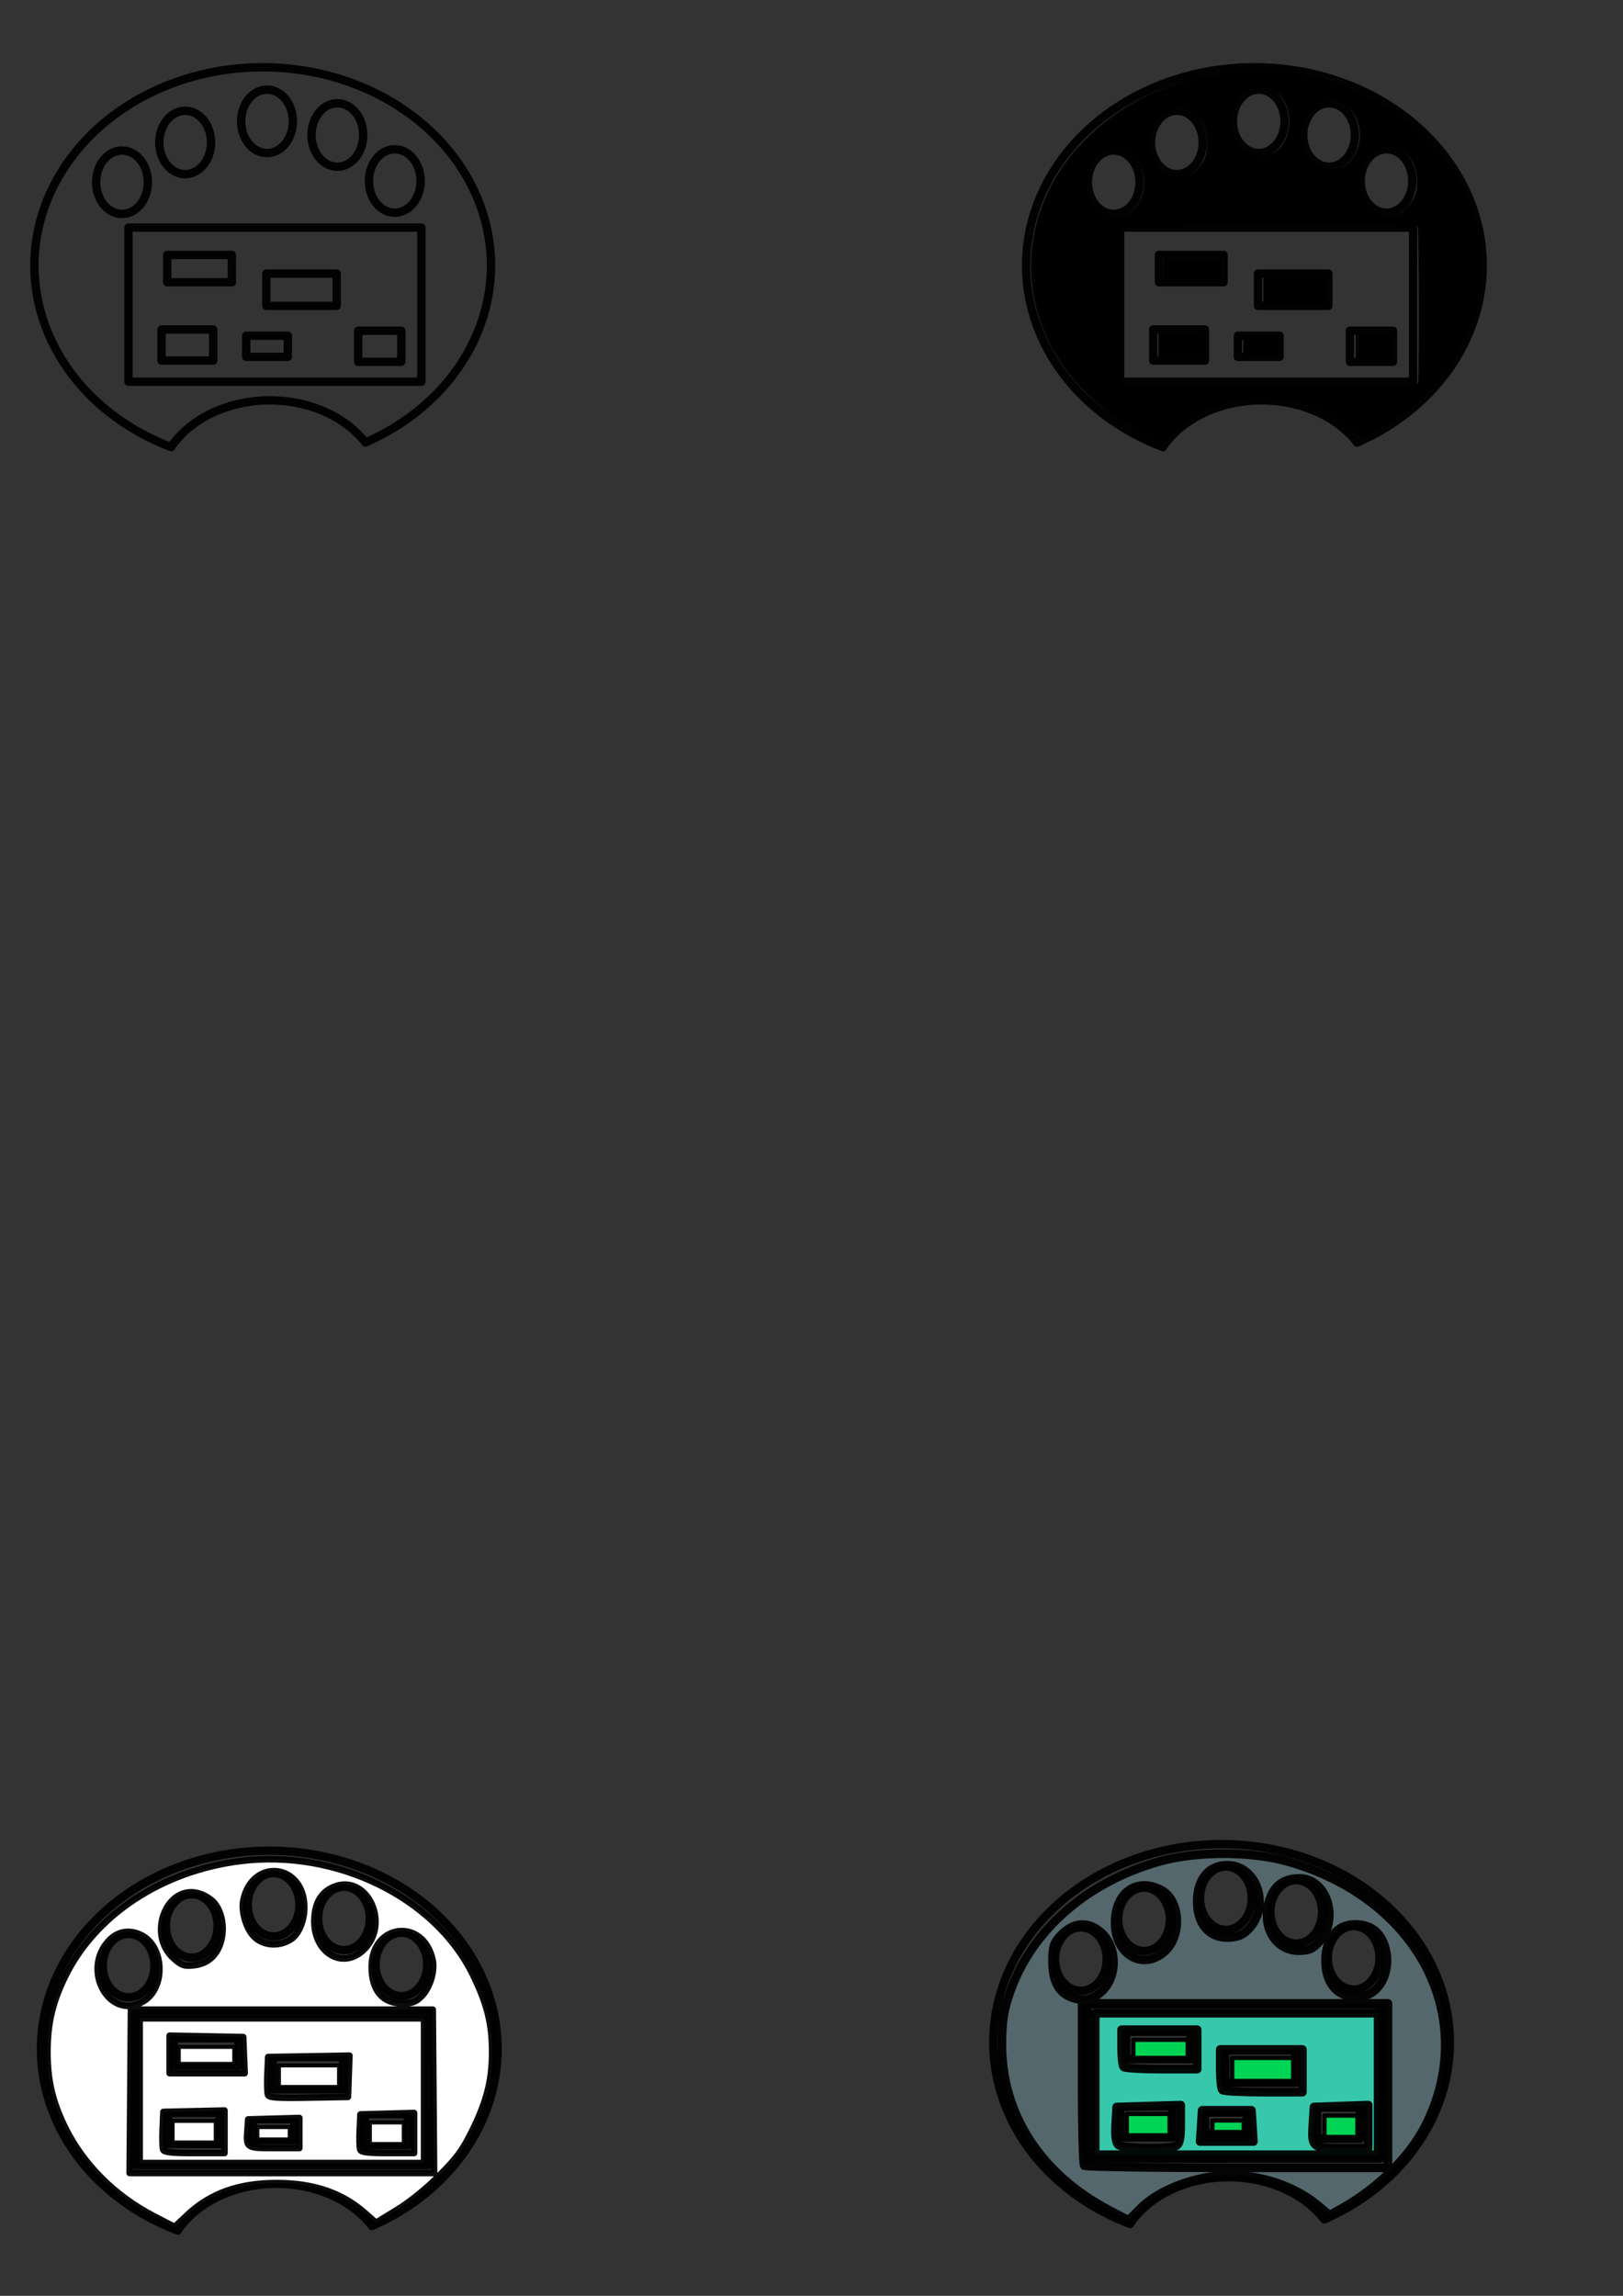 <?xml version="1.0" encoding="UTF-8" standalone="no"?>
<!-- Created with Inkscape (http://www.inkscape.org/) -->

<svg
   width="210mm"
   height="297mm"
   viewBox="0 0 210 297"
   version="1.1"
   id="svg5"
   inkscape:version="1.1.1 (3bf5ae0d25, 2021-09-20)"
   sodipodi:docname="midi clip clip widow icon.svg"
   xmlns:inkscape="http://www.inkscape.org/namespaces/inkscape"
   xmlns:sodipodi="http://sodipodi.sourceforge.net/DTD/sodipodi-0.dtd"
   xmlns="http://www.w3.org/2000/svg"
   xmlns:svg="http://www.w3.org/2000/svg">
  <rect x="0" y="0" width="210" height="297" fill="#333333" stroke="none"/>
  <sodipodi:namedview
     id="namedview7"
     pagecolor="#ffffff"
     bordercolor="#666666"
     borderopacity="1.0"
     inkscape:pageshadow="2"
     inkscape:pageopacity="0.0"
     inkscape:pagecheckerboard="0"
     inkscape:document-units="mm"
     showgrid="false"
     inkscape:zoom="1.3289991"
     inkscape:cx="455.22981"
     inkscape:cy="260.72253"
     inkscape:window-width="1680"
     inkscape:window-height="956"
     inkscape:window-x="-11"
     inkscape:window-y="-11"
     inkscape:window-maximized="1"
     inkscape:current-layer="layer1" />
  <defs
     id="defs2" />
  <g
     inkscape:label="Layer 1"
     inkscape:groupmode="layer"
     id="layer1">
    <path
       id="rect1293"
       style="fill:none;stroke:#000000;stroke-width:1.083;stroke-linecap:round;stroke-linejoin:round;stroke-miterlimit:4;stroke-dasharray:none;stroke-opacity:0.955;paint-order:stroke markers fill"
       d="m 31.857,43.431 h 5.387 v 2.733 h -5.387 z m -10.96,-0.804 h 6.688 v 4.019 h -6.688 z m 25.451,0.161 h 5.573 v 4.019 H 46.347 Z M 34.458,35.392 H 43.56 v 4.18 H 34.458 Z M 21.639,32.98 h 8.36 v 3.537 h -8.36 z m -5.016,-3.537 H 54.521 V 49.379 H 16.624 Z m 37.803,-6.029 a 3.344,4.1 0 0 1 -3.344,4.1 3.344,4.1 0 0 1 -3.344,-4.1 3.344,4.1 0 0 1 3.344,-4.1 3.344,4.1 0 0 1 3.344,4.1 z m -7.431,-5.949 a 3.344,4.1 0 0 1 -3.344,4.1 3.344,4.1 0 0 1 -3.344,-4.1 3.344,4.1 0 0 1 3.344,-4.1 3.344,4.1 0 0 1 3.344,4.1 z M 37.893,15.697 a 3.344,4.1 0 0 1 -3.344,4.1 3.344,4.1 0 0 1 -3.344,-4.1 3.344,4.1 0 0 1 3.344,-4.1 3.344,4.1 0 0 1 3.344,4.1 z m -10.589,2.733 a 3.344,4.1 0 0 1 -3.344,4.1 3.344,4.1 0 0 1 -3.344,-4.1 3.344,4.1 0 0 1 3.344,-4.1 3.344,4.1 0 0 1 3.344,4.1 z m -8.174,5.145 a 3.344,4.1 0 0 1 -3.344,4.1 3.344,4.1 0 0 1 -3.344,-4.1 3.344,4.1 0 0 1 3.344,-4.1 3.344,4.1 0 0 1 3.344,4.1 z M 33.991,8.703 A 29.537,25.644 0 0 0 4.454,34.347 29.537,25.644 0 0 0 22.153,57.837 a 14.49,11.415 0 0 1 0.219,-0.338 14.49,11.415 0 0 1 0.826,-1.002 14.49,11.415 0 0 1 0.954,-0.929 14.49,11.415 0 0 1 1.073,-0.845 14.49,11.415 0 0 1 1.179,-0.752 14.49,11.415 0 0 1 1.272,-0.651 14.49,11.415 0 0 1 1.351,-0.542 14.49,11.415 0 0 1 1.416,-0.428 14.49,11.415 0 0 1 1.465,-0.309 14.49,11.415 0 0 1 1.498,-0.187 14.49,11.415 0 0 1 1.515,-0.063 14.49,11.415 0 0 1 0.529,0.008 14.49,11.415 0 0 1 0.528,0.023 14.49,11.415 0 0 1 0.527,0.038 14.49,11.415 0 0 1 0.525,0.053 14.49,11.415 0 0 1 0.522,0.068 14.49,11.415 0 0 1 0.519,0.083 14.49,11.415 0 0 1 0.514,0.098 14.49,11.415 0 0 1 0.509,0.113 14.49,11.415 0 0 1 0.504,0.127 14.49,11.415 0 0 1 0.498,0.142 14.49,11.415 0 0 1 0.491,0.156 14.49,11.415 0 0 1 0.483,0.17 14.49,11.415 0 0 1 0.475,0.184 14.49,11.415 0 0 1 0.466,0.197 14.49,11.415 0 0 1 0.457,0.211 14.49,11.415 0 0 1 0.447,0.224 14.49,11.415 0 0 1 0.436,0.236 14.49,11.415 0 0 1 0.425,0.249 14.49,11.415 0 0 1 0.413,0.261 14.49,11.415 0 0 1 0.401,0.273 14.49,11.415 0 0 1 0.388,0.284 14.49,11.415 0 0 1 0.374,0.295 14.49,11.415 0 0 1 0.36,0.305 14.49,11.415 0 0 1 0.346,0.316 14.49,11.415 0 0 1 0.331,0.325 14.49,11.415 0 0 1 0.316,0.335 14.49,11.415 0 0 1 0.3,0.344 14.49,11.415 0 0 1 0.273,0.339 A 29.537,25.644 0 0 0 63.529,34.347 29.537,25.644 0 0 0 33.991,8.703 Z" />
    <g
       id="g1354">
      <path
         id="path1503"
         style="fill:none;stroke:#000000;stroke-width:1.083;stroke-linecap:round;stroke-linejoin:round;stroke-miterlimit:4;stroke-dasharray:none;stroke-opacity:0.955;paint-order:stroke markers fill"
         d="m 155.925,273.298 h 5.387 v 2.733 h -5.387 z m -10.96,-0.804 h 6.688 v 4.019 h -6.688 z m 25.451,0.161 h 5.573 v 4.019 h -5.573 z m -11.889,-7.396 h 9.103 v 4.18 h -9.103 z m -12.818,-2.412 h 8.36 v 3.537 h -8.36 z m -5.016,-3.537 h 37.897 v 19.936 h -37.897 z m 37.803,-6.029 a 3.344,4.1 0 0 1 -3.344,4.1 3.344,4.1 0 0 1 -3.344,-4.1 3.344,4.1 0 0 1 3.344,-4.1 3.344,4.1 0 0 1 3.344,4.1 z m -7.431,-5.949 a 3.344,4.1 0 0 1 -3.344,4.1 3.344,4.1 0 0 1 -3.344,-4.1 3.344,4.1 0 0 1 3.344,-4.1 3.344,4.1 0 0 1 3.344,4.1 z m -9.103,-1.769 a 3.344,4.1 0 0 1 -3.344,4.1 3.344,4.1 0 0 1 -3.344,-4.1 3.344,4.1 0 0 1 3.344,-4.1 3.344,4.1 0 0 1 3.344,4.1 z m -10.589,2.733 a 3.344,4.1 0 0 1 -3.344,4.1 3.344,4.1 0 0 1 -3.344,-4.1 3.344,4.1 0 0 1 3.344,-4.1 3.344,4.1 0 0 1 3.344,4.1 z m -8.174,5.145 a 3.344,4.1 0 0 1 -3.344,4.1 3.344,4.1 0 0 1 -3.344,-4.1 3.344,4.1 0 0 1 3.344,-4.1 3.344,4.1 0 0 1 3.344,4.1 z m 14.862,-14.872 a 29.537,25.644 0 0 0 -29.537,25.644 29.537,25.644 0 0 0 17.699,23.49 14.49,11.415 0 0 1 0.219,-0.338 14.49,11.415 0 0 1 0.826,-1.002 14.49,11.415 0 0 1 0.954,-0.929 14.49,11.415 0 0 1 1.073,-0.845 14.49,11.415 0 0 1 1.179,-0.752 14.49,11.415 0 0 1 1.272,-0.651 14.49,11.415 0 0 1 1.351,-0.542 14.49,11.415 0 0 1 1.416,-0.428 14.49,11.415 0 0 1 1.465,-0.309 14.49,11.415 0 0 1 1.498,-0.187 14.49,11.415 0 0 1 1.515,-0.063 14.49,11.415 0 0 1 0.529,0.008 14.49,11.415 0 0 1 0.528,0.023 14.49,11.415 0 0 1 0.527,0.038 14.49,11.415 0 0 1 0.525,0.053 14.49,11.415 0 0 1 0.522,0.068 14.49,11.415 0 0 1 0.519,0.083 14.49,11.415 0 0 1 0.514,0.098 14.49,11.415 0 0 1 0.509,0.113 14.49,11.415 0 0 1 0.504,0.127 14.49,11.415 0 0 1 0.498,0.142 14.49,11.415 0 0 1 0.491,0.156 14.49,11.415 0 0 1 0.483,0.17 14.49,11.415 0 0 1 0.475,0.184 14.49,11.415 0 0 1 0.466,0.197 14.49,11.415 0 0 1 0.457,0.211 14.49,11.415 0 0 1 0.447,0.224 14.49,11.415 0 0 1 0.436,0.236 14.49,11.415 0 0 1 0.425,0.249 14.49,11.415 0 0 1 0.413,0.261 14.49,11.415 0 0 1 0.401,0.273 14.49,11.415 0 0 1 0.388,0.284 14.49,11.415 0 0 1 0.374,0.295 14.49,11.415 0 0 1 0.36,0.305 14.49,11.415 0 0 1 0.346,0.316 14.49,11.415 0 0 1 0.331,0.325 14.49,11.415 0 0 1 0.316,0.335 14.49,11.415 0 0 1 0.3,0.344 14.49,11.415 0 0 1 0.273,0.339 29.537,25.644 0 0 0 16.251,-22.9 29.537,25.644 0 0 0 -29.538,-25.644 z" />
      <path
         style="fill:#53676c;stroke:#000000;stroke-width:4.2;stroke-linecap:round;stroke-linejoin:round;stroke-opacity:0.955;paint-order:stroke markers fill"
         d="m 541.679,1079.002 c -33.54,-17.625 -52.557,-46.954 -52.483,-80.939 0.025,-11.376 0.908,-16.92 4.151,-26.041 10.655,-29.97 37.587,-53.383 72.821,-63.306 17.891,-5.039 44.557,-5.039 62.448,0 63.571,17.903 93.947,75.828 67.489,128.699 -7.511,15.009 -22.97,30.45 -40.292,40.245 l -6.617,3.742 -5.254,-4.421 c -14.012,-11.791 -34.895,-17.359 -53.525,-14.271 -13.665,2.264 -26.248,8.028 -33.621,15.402 l -5.792,5.792 z m 136.008,-60.866 v -40.147 h -74.674 -74.674 v 39.077 c 0,21.492 0.482,39.559 1.071,40.147 0.589,0.589 34.192,1.071 74.674,1.071 h 73.603 z M 536.916,973.085 c 9.088,-7.149 9.047,-23.223 -0.078,-30.401 -5.96,-4.688 -12.647,-4.154 -18.258,1.457 -4.019,4.019 -4.694,5.93 -4.694,13.293 0,9.301 2.84,15.031 8.603,17.356 5.673,2.289 9.999,1.778 14.427,-1.706 z m 135.117,-2.143 c 4.839,-4.839 6.533,-13.527 4.084,-20.946 -2.365,-7.165 -7.08,-10.548 -14.704,-10.548 -8.556,0 -14.238,7.05 -14.238,17.665 0,10.854 5.655,17.665 14.669,17.665 4.557,0 7.438,-1.085 10.189,-3.835 z M 568.309,953.001 c 9.031,-7.599 8.204,-25.434 -1.41,-30.406 -12.074,-6.244 -22.583,1.422 -22.444,16.371 0.142,15.231 13.26,22.949 23.854,14.035 z m 76.315,-5.647 c 9.376,-11.142 2.991,-30.389 -10.081,-30.389 -7.623,0 -12.339,3.383 -14.704,10.548 -4.195,12.711 2.757,24.782 14.273,24.782 5.124,0 7.159,-0.957 10.511,-4.941 z m -35.22,-5.318 c 11.145,-11.145 4.562,-31.494 -10.189,-31.494 -9.013,0 -14.669,6.81 -14.669,17.665 0,10.854 5.655,17.665 14.669,17.665 4.557,0 7.438,-1.085 10.189,-3.835 z"
         id="path880"
         transform="scale(0.265)" />
      <path
         style="fill:#37c8ab;stroke:#000000;stroke-width:4.2;stroke-linecap:round;stroke-linejoin:round;stroke-opacity:0.955;paint-order:stroke markers fill"
         d="m 534.763,1017.334 v -34.527 h 69.053 69.053 v 34.527 34.527 H 603.816 534.763 Z m 39.213,30.34 c 1.921,-0.737 2.54,-3.295 2.54,-10.496 v -9.522 l -15.657,0.46 -15.657,0.46 -0.494,8.68 c -0.333,5.857 0.189,9.114 1.606,10.012 2.427,1.539 23.889,1.854 27.663,0.406 z m 94.076,-9.528 v -10.503 l -13.249,0.466 -13.249,0.466 -0.498,7.825 c -0.766,12.041 -0.527,12.248 14.097,12.248 h 12.898 z m -56.52,-0.337 -0.489,-7.628 h -12.044 -12.044 l -0.489,7.628 -0.489,7.628 h 13.023 13.023 z m 24.402,-26.899 v -10.438 h -20.074 -20.074 v 9.368 c 0,5.152 0.482,9.85 1.071,10.438 0.589,0.589 9.622,1.071 20.074,1.071 h 19.003 z m -51.389,-10.438 v -9.635 h -18.468 -18.468 v 8.565 c 0,4.711 0.482,9.047 1.071,9.635 0.589,0.589 8.899,1.071 18.468,1.071 h 17.397 z"
         id="path956"
         transform="scale(0.265)" />
      <path
         style="fill:#00d455;stroke:#000000;stroke-width:2.104;stroke-linecap:round;stroke-linejoin:round;stroke-opacity:0.955;paint-order:stroke markers fill"
         d="m 601.645,1010.25 v -5.63 h 14.88 14.88 v 5.63 5.63 h -14.88 -14.88 z"
         id="path1032"
         transform="scale(0.265)" />
      <path
         style="fill:#00d455;stroke:#000000;stroke-width:2.104;stroke-linecap:round;stroke-linejoin:round;stroke-opacity:0.955;paint-order:stroke markers fill"
         d="m 553.385,1000.195 v -4.424 h 13.272 13.272 v 4.424 4.424 h -13.272 -13.272 z"
         id="path1110"
         transform="scale(0.265)" />
      <path
         style="fill:#00d455;stroke:#000000;stroke-width:2.104;stroke-linecap:round;stroke-linejoin:round;stroke-opacity:0.955;paint-order:stroke markers fill"
         d="m 646.688,1037.999 v -5.228 h 8.043 8.043 v 5.228 5.228 h -8.043 -8.043 z"
         id="path1149"
         transform="scale(0.265)" />
      <path
         style="fill:#00d455;stroke:#000000;stroke-width:2.104;stroke-linecap:round;stroke-linejoin:round;stroke-opacity:0.955;paint-order:stroke markers fill"
         d="m 591.993,1037.999 v -2.815 h 7.641 7.641 v 2.815 2.815 h -7.641 -7.641 z"
         id="path1188"
         transform="scale(0.265)" />
      <path
         style="fill:#00d455;stroke:#000000;stroke-width:2.104;stroke-linecap:round;stroke-linejoin:round;stroke-opacity:0.955;paint-order:stroke markers fill"
         d="m 550.168,1037.195 v -5.228 h 10.456 10.456 v 5.228 5.228 h -10.456 -10.456 z"
         id="path1227"
         transform="scale(0.265)" />
    </g>
    <g
       id="g1795">
      <path
         id="path1501"
         style="fill:none;stroke:#000000;stroke-width:1.083;stroke-linecap:round;stroke-linejoin:round;stroke-miterlimit:4;stroke-dasharray:none;stroke-opacity:0.955;paint-order:stroke markers fill"
         d="m 32.707,274.147 h 5.387 v 2.733 h -5.387 z m -10.96,-0.804 h 6.688 v 4.019 h -6.688 z m 25.451,0.161 h 5.573 v 4.019 H 47.197 Z m -11.889,-7.396 h 9.103 v 4.18 h -9.103 z m -12.818,-2.412 h 8.36 v 3.537 h -8.36 z m -5.016,-3.537 h 37.897 v 19.936 H 17.473 Z m 37.803,-6.029 a 3.344,4.1 0 0 1 -3.344,4.1 3.344,4.1 0 0 1 -3.344,-4.1 3.344,4.1 0 0 1 3.344,-4.1 3.344,4.1 0 0 1 3.344,4.1 z m -7.431,-5.949 a 3.344,4.1 0 0 1 -3.344,4.1 3.344,4.1 0 0 1 -3.344,-4.1 3.344,4.1 0 0 1 3.344,-4.1 3.344,4.1 0 0 1 3.344,4.1 z m -9.103,-1.769 a 3.344,4.1 0 0 1 -3.344,4.1 3.344,4.1 0 0 1 -3.344,-4.1 3.344,4.1 0 0 1 3.344,-4.1 3.344,4.1 0 0 1 3.344,4.1 z m -10.589,2.733 a 3.344,4.1 0 0 1 -3.344,4.1 3.344,4.1 0 0 1 -3.344,-4.1 3.344,4.1 0 0 1 3.344,-4.1 3.344,4.1 0 0 1 3.344,4.1 z m -8.174,5.145 a 3.344,4.1 0 0 1 -3.344,4.1 3.344,4.1 0 0 1 -3.344,-4.1 3.344,4.1 0 0 1 3.344,-4.1 3.344,4.1 0 0 1 3.344,4.1 z M 34.841,239.42 a 29.537,25.644 0 0 0 -29.537,25.644 29.537,25.644 0 0 0 17.699,23.49 14.49,11.415 0 0 1 0.219,-0.338 14.49,11.415 0 0 1 0.826,-1.002 14.49,11.415 0 0 1 0.954,-0.929 14.49,11.415 0 0 1 1.073,-0.845 14.49,11.415 0 0 1 1.179,-0.752 14.49,11.415 0 0 1 1.272,-0.651 14.49,11.415 0 0 1 1.351,-0.542 14.49,11.415 0 0 1 1.416,-0.428 14.49,11.415 0 0 1 1.465,-0.309 14.49,11.415 0 0 1 1.498,-0.187 14.49,11.415 0 0 1 1.515,-0.063 14.49,11.415 0 0 1 0.529,0.008 14.49,11.415 0 0 1 0.528,0.023 14.49,11.415 0 0 1 0.527,0.038 14.49,11.415 0 0 1 0.525,0.053 14.49,11.415 0 0 1 0.522,0.068 14.49,11.415 0 0 1 0.519,0.083 14.49,11.415 0 0 1 0.514,0.098 14.49,11.415 0 0 1 0.509,0.113 14.49,11.415 0 0 1 0.504,0.127 14.49,11.415 0 0 1 0.498,0.142 14.49,11.415 0 0 1 0.491,0.156 14.49,11.415 0 0 1 0.483,0.17 14.49,11.415 0 0 1 0.475,0.184 14.49,11.415 0 0 1 0.466,0.197 14.49,11.415 0 0 1 0.457,0.211 14.49,11.415 0 0 1 0.447,0.224 14.49,11.415 0 0 1 0.436,0.236 14.49,11.415 0 0 1 0.425,0.249 14.49,11.415 0 0 1 0.413,0.261 14.49,11.415 0 0 1 0.401,0.273 14.49,11.415 0 0 1 0.388,0.284 14.49,11.415 0 0 1 0.374,0.295 14.49,11.415 0 0 1 0.36,0.305 14.49,11.415 0 0 1 0.346,0.316 14.49,11.415 0 0 1 0.331,0.325 14.49,11.415 0 0 1 0.316,0.335 14.49,11.415 0 0 1 0.3,0.344 14.49,11.415 0 0 1 0.273,0.339 29.537,25.644 0 0 0 16.251,-22.9 29.537,25.644 0 0 0 -29.538,-25.644 z" />
      <path
         style="fill:#ffffff;stroke:#000000;stroke-width:3.185;stroke-linecap:round;stroke-linejoin:round;stroke-opacity:0.955;paint-order:stroke markers fill"
         d="m 75.127,1081.866 c -19.18,-9.93 -34.616,-25.402 -43.481,-43.585 -6.073,-12.456 -8.469,-22.794 -8.469,-36.538 0,-13.723 2.392,-24.062 8.452,-36.538 14.733,-30.331 47.296,-51.857 85.742,-56.681 46.768,-5.867 94.939,17.614 113.443,55.3 7.033,14.323 9.495,24.19 9.462,37.918 -0.034,13.892 -2.531,23.805 -9.65,38.297 -4.668,9.504 -7.473,13.333 -16.136,22.035 -6.438,6.466 -14.432,12.938 -20.708,16.765 l -10.221,6.233 -5.464,-4.81 c -11.152,-9.817 -25.11,-14.55 -42.906,-14.55 -18.553,0 -32.386,4.933 -43.751,15.603 l -6.175,5.798 z M 211.631,1020.925 211.31,981.038 H 137.625 63.941 l -0.321,39.887 -0.321,39.887 h 74.327 74.327 z M 70.128,976.915 c 10.926,-6.663 10.066,-26.932 -1.373,-32.36 -5.675,-2.693 -11.27,-1.717 -15.485,2.701 -13.887,14.557 0.401,39.694 16.858,29.659 z m 135.696,-2.383 c 4.074,-4.074 6.577,-12.213 5.429,-17.65 -4.391,-20.783 -29.782,-17.96 -29.782,3.311 0,11.467 5.296,17.8 14.887,17.8 4.975,0 6.6,-0.594 9.467,-3.461 z M 103.553,955.433 c 6.247,-5.985 6.957,-18.637 1.463,-26.063 -1.277,-1.726 -4.465,-3.893 -7.084,-4.814 -16.194,-5.698 -26.62,19.644 -13.001,31.602 3.85,3.381 5.013,3.766 9.748,3.233 3.645,-0.411 6.502,-1.685 8.874,-3.958 z m 73.738,-3.321 c 13.751,-12.628 2.011,-37.813 -14.426,-30.945 -6.23,2.603 -9.397,8.248 -9.402,16.759 -0.01,15.451 13.616,23.564 23.828,14.186 z m -35.203,-5.44 c 3.773,-2.442 6.499,-8.947 6.499,-15.509 0,-21.445 -25.361,-24.435 -29.782,-3.511 -1.01,4.779 0.962,12.448 4.287,16.674 4.265,5.422 12.645,6.457 18.997,2.346 z"
         id="path1411"
         transform="scale(0.265)" />
      <path
         style="fill:#ffffff;stroke:#000000;stroke-width:3.185;stroke-linecap:round;stroke-linejoin:round;stroke-opacity:0.955;paint-order:stroke markers fill"
         d="m 68.204,1020.621 v -35.32 h 69.422 69.422 v 35.32 35.32 H 137.625 68.204 Z m 41.409,20.058 v -10.39 l -14.92,0.342 -14.92,0.342 -0.364,8.405 c -0.2,4.623 -0.081,9.144 0.266,10.048 0.481,1.253 4.11,1.643 15.284,1.643 H 109.613 Z m 92.562,0.605 v -9.785 l -13.093,0.346 -13.093,0.346 -0.367,7.788 c -0.202,4.284 -0.082,8.531 0.266,9.439 0.478,1.244 3.791,1.651 13.46,1.651 h 12.826 z m -56.025,0 v -7.35 l -12.484,0.347 -12.484,0.347 -0.381,5.316 c -0.62,8.645 -0.551,8.691 13.131,8.691 h 12.217 z m 24.104,-27.695 0.354,-10.078 -19.841,0.335 -19.841,0.335 -0.364,8.405 c -0.2,4.622 -0.075,9.158 0.278,10.079 0.515,1.343 4.447,1.608 19.851,1.339 l 19.209,-0.336 z m -51.149,-10.322 -0.358,-8.83 -17.964,-0.337 -17.964,-0.337 v 9.167 9.167 h 18.322 18.322 z"
         id="path1450"
         transform="scale(0.265)" />
      <path
         style="fill:#ffffff;stroke:#000000;stroke-width:1.968;stroke-linecap:round;stroke-linejoin:round;stroke-opacity:0.955;paint-order:stroke markers fill"
         d="m 87.284,1003.387 v -4.138 h 13.544 13.544 v 4.138 4.138 H 100.828 87.284 Z"
         id="path1489"
         transform="scale(0.265)" />
      <path
         style="fill:#ffffff;stroke:#000000;stroke-width:1.968;stroke-linecap:round;stroke-linejoin:round;stroke-opacity:0.955;paint-order:stroke markers fill"
         d="m 84.274,1040.633 v -5.267 h 10.534 10.534 v 5.267 5.267 H 94.808 84.274 Z"
         id="path1528"
         transform="scale(0.265)" />
      <path
         style="fill:#ffffff;stroke:#000000;stroke-width:1.968;stroke-linecap:round;stroke-linejoin:round;stroke-opacity:0.955;paint-order:stroke markers fill"
         d="m 136.193,1013.545 v -5.267 h 14.673 14.673 v 5.267 5.267 h -14.673 -14.673 z"
         id="path1567"
         transform="scale(0.265)" />
      <path
         style="fill:#ffffff;stroke:#000000;stroke-width:1.968;stroke-linecap:round;stroke-linejoin:round;stroke-opacity:0.955;paint-order:stroke markers fill"
         d="m 180.587,1041.385 v -5.267 h 8.277 8.277 v 5.267 5.267 h -8.277 -8.277 z"
         id="path1606"
         transform="scale(0.265)" />
      <path
         style="fill:#ffffff;stroke:#000000;stroke-width:1.968;stroke-linecap:round;stroke-linejoin:round;stroke-opacity:0.955;paint-order:stroke markers fill"
         d="m 125.658,1041.385 v -3.01 h 7.901 7.901 v 3.01 3.01 h -7.901 -7.901 z"
         id="path1645"
         transform="scale(0.265)" />
    </g>
    <g
       id="g2197">
      <path
         id="path1499"
         style="fill:none;stroke:#000000;stroke-width:1.083;stroke-linecap:round;stroke-linejoin:round;stroke-miterlimit:4;stroke-dasharray:none;stroke-opacity:0.955;paint-order:stroke markers fill"
         d="m 160.174,43.431 h 5.387 v 2.733 h -5.387 z m -10.96,-0.804 h 6.688 v 4.019 h -6.688 z m 25.451,0.161 h 5.573 v 4.019 h -5.573 z m -11.889,-7.396 h 9.103 v 4.18 h -9.103 z m -12.818,-2.412 h 8.36 v 3.537 h -8.36 z m -5.016,-3.537 h 37.897 v 19.936 h -37.897 z m 37.803,-6.029 a 3.344,4.1 0 0 1 -3.344,4.1 3.344,4.1 0 0 1 -3.344,-4.1 3.344,4.1 0 0 1 3.344,-4.1 3.344,4.1 0 0 1 3.344,4.1 z m -7.431,-5.949 a 3.344,4.1 0 0 1 -3.344,4.1 3.344,4.1 0 0 1 -3.344,-4.1 3.344,4.1 0 0 1 3.344,-4.1 3.344,4.1 0 0 1 3.344,4.1 z m -9.103,-1.769 a 3.344,4.1 0 0 1 -3.344,4.1 3.344,4.1 0 0 1 -3.344,-4.1 3.344,4.1 0 0 1 3.344,-4.1 3.344,4.1 0 0 1 3.344,4.1 z m -10.589,2.733 a 3.344,4.1 0 0 1 -3.344,4.1 3.344,4.1 0 0 1 -3.344,-4.1 3.344,4.1 0 0 1 3.344,-4.1 3.344,4.1 0 0 1 3.344,4.1 z m -8.174,5.145 a 3.344,4.1 0 0 1 -3.344,4.1 3.344,4.1 0 0 1 -3.344,-4.1 3.344,4.1 0 0 1 3.344,-4.1 3.344,4.1 0 0 1 3.344,4.1 z M 162.309,8.703 a 29.537,25.644 0 0 0 -29.537,25.644 29.537,25.644 0 0 0 17.699,23.49 14.49,11.415 0 0 1 0.219,-0.338 14.49,11.415 0 0 1 0.826,-1.002 14.49,11.415 0 0 1 0.954,-0.929 14.49,11.415 0 0 1 1.073,-0.845 14.49,11.415 0 0 1 1.179,-0.752 14.49,11.415 0 0 1 1.272,-0.651 14.49,11.415 0 0 1 1.351,-0.542 14.49,11.415 0 0 1 1.416,-0.428 14.49,11.415 0 0 1 1.465,-0.309 14.49,11.415 0 0 1 1.498,-0.187 14.49,11.415 0 0 1 1.515,-0.063 14.49,11.415 0 0 1 0.529,0.008 14.49,11.415 0 0 1 0.528,0.023 14.49,11.415 0 0 1 0.527,0.038 14.49,11.415 0 0 1 0.525,0.053 14.49,11.415 0 0 1 0.522,0.068 14.49,11.415 0 0 1 0.519,0.083 14.49,11.415 0 0 1 0.514,0.098 14.49,11.415 0 0 1 0.509,0.113 14.49,11.415 0 0 1 0.504,0.127 14.49,11.415 0 0 1 0.498,0.142 14.49,11.415 0 0 1 0.491,0.156 14.49,11.415 0 0 1 0.483,0.17 14.49,11.415 0 0 1 0.475,0.184 14.49,11.415 0 0 1 0.466,0.197 14.49,11.415 0 0 1 0.457,0.211 14.49,11.415 0 0 1 0.447,0.224 14.49,11.415 0 0 1 0.436,0.236 14.49,11.415 0 0 1 0.425,0.249 14.49,11.415 0 0 1 0.413,0.261 14.49,11.415 0 0 1 0.401,0.273 14.49,11.415 0 0 1 0.388,0.284 14.49,11.415 0 0 1 0.374,0.295 14.49,11.415 0 0 1 0.36,0.305 14.49,11.415 0 0 1 0.346,0.316 14.49,11.415 0 0 1 0.331,0.325 14.49,11.415 0 0 1 0.316,0.335 14.49,11.415 0 0 1 0.3,0.344 14.49,11.415 0 0 1 0.273,0.339 29.537,25.644 0 0 0 16.251,-22.9 29.537,25.644 0 0 0 -29.538,-25.644 z" />
      <path
         style="fill:#000000;stroke:#000000;stroke-width:1.968;stroke-linecap:round;stroke-linejoin:round;stroke-opacity:0.955;paint-order:stroke markers fill"
         d="m 558.498,211.229 c -20.374,-10.375 -37.395,-27.347 -46.14,-46.008 -14.955,-31.913 -8.609,-68.299 16.52,-94.72 43.608,-45.85 122.218,-46.995 166.785,-2.431 11.991,11.99 19.942,25.367 24.224,40.756 1.902,6.836 2.067,8.504 2.067,20.971 0,12.467 -0.164,14.135 -2.067,20.971 -4.293,15.427 -12.267,28.854 -24.203,40.755 -7.632,7.609 -18.445,15.491 -26.884,19.597 l -4.263,2.074 -5.114,-4.686 c -5.969,-5.469 -15.634,-10.55 -24.735,-13.003 -4.945,-1.333 -8.101,-1.622 -17.682,-1.622 -13.857,0 -19.706,1.277 -30.751,6.715 -5.324,2.621 -8.474,4.832 -12.875,9.037 -3.205,3.062 -6.128,5.557 -6.495,5.546 -0.368,-0.011 -4.142,-1.789 -8.386,-3.95 z m 134.8,-23.555 c 0.687,-1.789 0.527,-76.541 -0.166,-77.632 -0.476,-0.749 -15.76,-0.905 -73.916,-0.752 l -73.317,0.192 -0.196,38.751 c -0.108,21.313 -0.034,39.174 0.165,39.692 0.285,0.744 15.715,0.941 73.667,0.941 66.152,0 73.351,-0.116 73.763,-1.19 z m -140.454,-83.587 c 5.793,-4.689 8.171,-13.055 5.916,-20.812 -4.434,-15.252 -22.693,-16.045 -27.926,-1.212 -2.374,6.728 -1.066,14.534 3.287,19.619 3.488,4.075 6.237,5.249 11.578,4.943 3.471,-0.199 4.868,-0.695 7.145,-2.538 z m 131.09,0.9 c 3.229,-1.67 7.267,-6.81 8.329,-10.604 1.22,-4.358 0.587,-11.249 -1.391,-15.125 -5.853,-11.473 -19.877,-11.384 -25.711,0.164 -2.502,4.953 -2.603,13.466 -0.213,18.02 1.61,3.067 4.654,6.284 7.361,7.777 2.176,1.2 9.122,1.061 11.625,-0.233 z M 580.651,86.483 c 2.883,-1.089 6.073,-4.231 7.974,-7.853 2.39,-4.554 2.29,-13.067 -0.213,-18.02 -5.834,-11.548 -19.858,-11.637 -25.711,-0.164 -1.967,3.856 -2.611,10.767 -1.405,15.077 1.061,3.791 4.468,8.269 7.868,10.342 2.594,1.582 8.145,1.881 11.486,0.618 z m 75.943,-4.306 c 2.99,-1.609 6.27,-6.185 7.534,-10.51 2.534,-8.672 -0.967,-18.234 -8.005,-21.867 -7.286,-3.76 -14.754,-0.85 -19.048,7.423 -1.913,3.685 -2.098,4.682 -1.823,9.832 0.477,8.963 4.661,14.855 11.586,16.317 3.145,0.664 7.233,0.163 9.757,-1.195 z m -34.422,-6.746 c 5.36,-2.526 8.893,-10.349 8.188,-18.13 -0.655,-7.222 -4.062,-12.369 -9.766,-14.752 -13.702,-5.725 -25.345,12.144 -17.411,26.722 3.981,7.315 11.419,9.728 18.989,6.16 z"
         id="path1876"
         transform="scale(0.265)" />
      <path
         style="fill:#000000;stroke:#000000;stroke-width:1.968;stroke-linecap:round;stroke-linejoin:round;stroke-opacity:0.955;paint-order:stroke markers fill"
         d="m 568.849,131.302 v -4.138 h 13.544 13.544 v 4.138 4.138 h -13.544 -13.544 z"
         id="path1915"
         transform="scale(0.265)" />
      <path
         style="fill:#000000;stroke:#000000;stroke-width:1.968;stroke-linecap:round;stroke-linejoin:round;stroke-opacity:0.955;paint-order:stroke markers fill"
         d="m 617.758,141.836 v -5.643 h 14.673 14.673 v 5.643 5.643 h -14.673 -14.673 z"
         id="path1954"
         transform="scale(0.265)" />
      <path
         style="fill:#000000;stroke:#000000;stroke-width:1.968;stroke-linecap:round;stroke-linejoin:round;stroke-opacity:0.955;paint-order:stroke markers fill"
         d="m 566.592,168.548 v -5.267 h 10.158 10.158 v 5.267 5.267 h -10.158 -10.158 z"
         id="path1993"
         transform="scale(0.265)" />
      <path
         style="fill:#000000;stroke:#000000;stroke-width:1.968;stroke-linecap:round;stroke-linejoin:round;stroke-opacity:0.955;paint-order:stroke markers fill"
         d="m 662.905,169.3 v -5.267 h 7.901 7.901 v 5.267 5.267 h -7.901 -7.901 z"
         id="path2032"
         transform="scale(0.265)" />
      <path
         style="fill:#000000;stroke:#000000;stroke-width:1.968;stroke-linecap:round;stroke-linejoin:round;stroke-opacity:0.955;paint-order:stroke markers fill"
         d="m 607.976,169.3 v -3.01 h 7.524 7.524 v 3.01 3.01 h -7.524 -7.524 z"
         id="path2071"
         transform="scale(0.265)" />
    </g>
  </g>
</svg>
